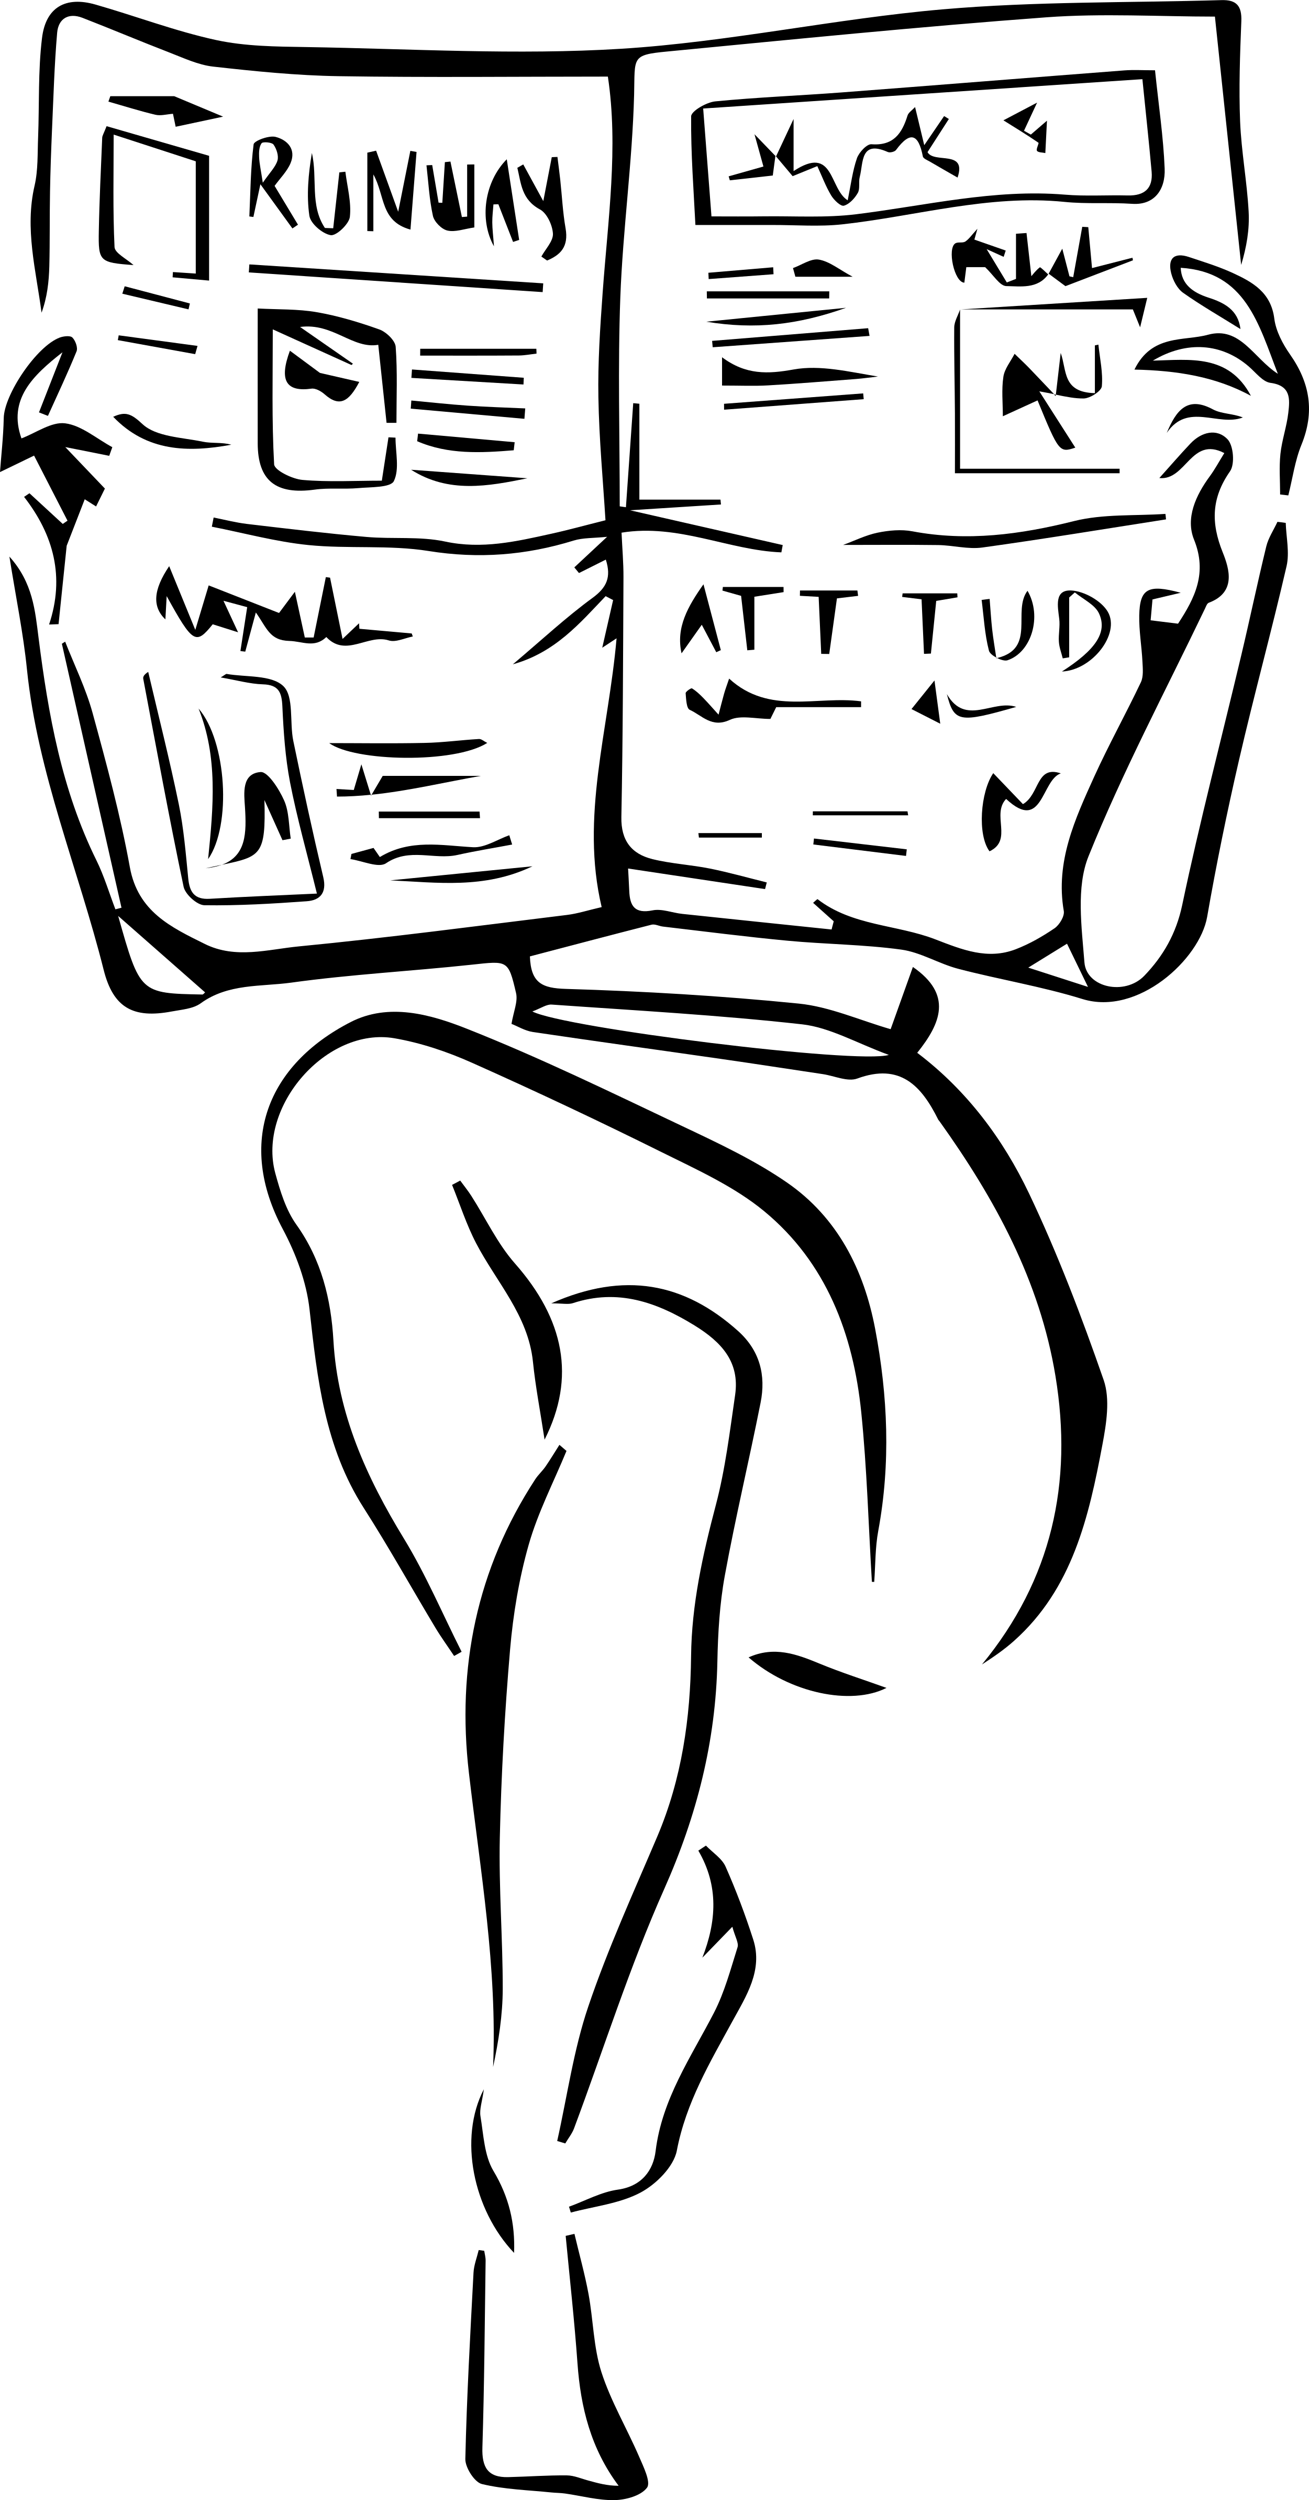 <?xml version="1.0" encoding="utf-8"?>
<!-- Generator: Adobe Illustrator 24.0.0, SVG Export Plug-In . SVG Version: 6.00 Build 0)  -->
<svg version="1.1" id="Layer_1" xmlns="http://www.w3.org/2000/svg" xmlns:xlink="http://www.w3.org/1999/xlink" x="0px" y="0px"
	 viewBox="0 0 224 427.58" style="enable-background:new 0 0 224 427.58;" xml:space="preserve">
<g>
	<path d="M218.6,89.25c-0.65,1.4-1.55,2.73-1.91,4.2c-1.51,6.2-2.81,12.45-4.29,18.66c-3.38,14.23-7.09,28.38-10.1,42.69
		c-1.03,4.88-3.25,8.72-6.48,12.08c-3.32,3.45-9.91,2.06-10.25-2.29c-0.47-6.04-1.44-12.84,0.7-18.14
		c5.83-14.46,13.19-28.3,19.94-42.38c0.17-0.36,0.34-0.87,0.64-0.98c4.72-1.77,3.53-5.77,2.39-8.61c-2.05-5.08-1.93-9.33,1.25-13.88
		c0.85-1.22,0.59-4.41-0.43-5.47c-1.83-1.91-4.45-1.28-6.35,0.73c-1.8,1.9-3.51,3.89-5.32,5.9c4.59,0.47,5.42-7.23,11.12-4.27
		c-0.93,1.5-1.62,2.79-2.48,3.96c-2.41,3.27-4.19,7.17-2.7,10.85c2.3,5.7,0.15,9.97-2.74,14.37c-1.47-0.18-2.98-0.37-4.69-0.58
		c0.12-1.33,0.22-2.47,0.32-3.57c1.56-0.37,2.86-0.67,4.83-1.14c-5.62-1.52-7-0.71-7.1,3.88c-0.05,2.63,0.42,5.27,0.55,7.91
		c0.06,1.17,0.2,2.52-0.27,3.52c-2.57,5.41-5.49,10.66-7.97,16.11c-3.3,7.28-6.68,14.58-5.22,23.01c0.15,0.89-0.74,2.37-1.58,2.95
		c-2.07,1.41-4.29,2.68-6.62,3.58c-4.84,1.87-9.2,0.08-13.8-1.69c-6.6-2.54-14.2-2.27-20.14-6.87c-0.04-0.03-0.35,0.28-0.76,0.63
		c1.2,1.07,2.37,2.12,3.53,3.16c-0.12,0.47-0.25,0.93-0.37,1.4c-8.52-0.89-17.04-1.76-25.56-2.67c-1.71-0.18-3.5-0.93-5.08-0.6
		c-3.04,0.61-3.88-0.75-3.98-3.32c-0.06-1.43-0.15-2.87-0.2-3.84c7.91,1.19,15.67,2.35,23.44,3.52c0.1-0.38,0.19-0.76,0.29-1.14
		c-3.24-0.8-6.45-1.71-9.72-2.37c-3.25-0.65-6.61-0.82-9.82-1.61c-3.58-0.88-5.42-3.15-5.34-7.21c0.27-13.67,0.29-27.34,0.36-41.01
		c0.01-2.48-0.21-4.95-0.33-7.62c9.76-1.57,18.33,3.02,27.35,3.37c0.08-0.42,0.15-0.83,0.23-1.25c-8.52-1.94-17.04-3.88-26.13-5.95
		c5.37-0.34,10.46-0.67,15.56-0.99c-0.03-0.28-0.05-0.55-0.08-0.83c-4.38,0-8.76,0-13.88,0c0-5.75,0-11.07,0-16.4
		c-0.35-0.03-0.7-0.06-1.05-0.1c-0.42,5.93-0.83,11.87-1.25,17.8c-0.35-0.05-0.71-0.1-1.06-0.15c0-11.92-0.34-23.85,0.1-35.75
		c0.43-11.56,2.06-23.09,2.36-34.65c0.16-6.45-0.52-6.8,5.67-7.39c21.61-2.08,43.22-4.25,64.87-5.85
		c9.61-0.71,19.32-0.12,28.85-0.12c1.51,14.28,3,28.37,4.49,42.47c0.93-3.05,1.45-6.1,1.28-9.12c-0.28-5.15-1.25-10.27-1.46-15.42
		c-0.23-5.71-0.02-11.44,0.21-17.15c0.1-2.61-0.83-3.68-3.41-3.6C193.1,0.49,177.13,0.22,161.3,1.6
		c-18.39,1.59-36.59,5.6-54.99,6.74c-17.89,1.11-35.92,0-53.88-0.29c-5.18-0.08-10.48-0.12-15.49-1.21
		c-6.97-1.52-13.71-4.09-20.6-6.06c-5.1-1.46-8.51,0.44-9.15,5.72C6.5,12.12,6.74,17.85,6.52,23.52c-0.11,2.75,0.01,5.57-0.6,8.22
		C4.2,39.11,6.16,46.22,7.11,53.48c0.97-2.63,1.26-5.29,1.33-7.95c0.11-4.25,0.04-8.5,0.12-12.75c0.06-3.53,0.19-7.06,0.34-10.59
		c0.25-5.53,0.4-11.08,0.88-16.59c0.21-2.41,1.94-3.48,4.34-2.55c4.95,1.92,9.84,3.99,14.79,5.9c2.47,0.95,4.98,2.15,7.55,2.44
		c7.14,0.8,14.33,1.53,21.5,1.64c15.27,0.24,30.54,0.07,46.06,0.07c1.83,12.07,0.01,24.49-0.89,36.93
		c-0.43,5.97-0.84,11.96-0.73,17.94c0.12,7.15,0.8,14.28,1.21,21.01c-3.49,0.87-6.37,1.67-9.29,2.31
		c-5.97,1.32-11.84,2.68-18.15,1.33c-4.35-0.93-9-0.39-13.48-0.79c-6.82-0.6-13.62-1.42-20.42-2.22c-1.92-0.23-3.81-0.72-5.71-1.1
		c-0.1,0.52-0.21,1.04-0.31,1.57c5.51,1.08,10.97,2.58,16.53,3.14c6.82,0.69,13.83-0.06,20.57,1.02c8.55,1.37,16.67,0.73,24.82-1.79
		c1.59-0.49,3.37-0.4,5.72-0.64c-2.35,2.19-3.98,3.71-5.61,5.23c0.27,0.32,0.53,0.65,0.8,0.97c1.52-0.76,3.05-1.53,4.59-2.3
		c0.97,3.03,0.14,4.79-2.29,6.56c-4.54,3.32-8.68,7.18-13.62,11.35c7.27-2.04,11.45-7.03,15.88-11.66c0.43,0.22,0.85,0.45,1.28,0.67
		c-0.65,2.84-1.3,5.67-1.86,8.15c0.14-0.1,0.84-0.55,2.45-1.61c-1.37,15.75-6.22,30.54-2.55,45.97c-2.36,0.54-4.12,1.12-5.93,1.34
		c-15.29,1.87-30.56,3.9-45.89,5.38c-5.29,0.51-10.8,2.2-16.08-0.41c-5.8-2.87-11.46-5.53-12.84-13.14
		c-1.61-8.89-3.99-17.66-6.38-26.39c-1.15-4.18-3.1-8.13-4.69-12.18c-0.19,0.12-0.37,0.24-0.56,0.36c3.4,15.05,6.8,30.1,10.2,45.15
		c-0.35,0.09-0.69,0.18-1.04,0.27c-1.07-2.8-1.93-5.7-3.25-8.38c-5.93-12.01-8.24-24.93-9.9-38.05c-0.59-4.63-0.96-9.43-4.99-13.9
		c1.12,7.06,2.38,13.13,3,19.26c1.82,17.81,8.82,34.26,13.13,51.42c1.64,6.52,5.08,8.36,11.65,7.12c1.7-0.32,3.66-0.45,4.96-1.4
		c4.7-3.41,10.29-2.82,15.47-3.53c10.24-1.42,20.6-1.96,30.9-3.07c6.15-0.66,6.26-0.86,7.59,4.85c0.34,1.46-0.43,3.17-0.78,5.27
		c1.05,0.41,2.31,1.19,3.65,1.39c10.76,1.6,21.53,3.07,32.3,4.62c5.79,0.83,11.57,1.73,17.35,2.59c1.97,0.3,4.23,1.35,5.87,0.75
		c7.35-2.7,10.97,1.24,13.84,7c0.06,0.12,0.16,0.21,0.24,0.32c9.46,13.23,17.16,27.28,19.84,43.59c3,18.23-0.62,34.76-12.58,49.3
		c1.86-1.21,3.78-2.51,5.49-4.04c10-8.93,12.8-21.19,15.12-33.55c0.68-3.61,1.35-7.79,0.21-11.07
		c-3.76-10.81-7.85-21.56-12.76-31.88c-4.44-9.31-10.63-17.63-19.14-24.07c4.04-5.04,6.1-9.95-0.74-14.68
		c-1.28,3.57-2.59,7.23-3.81,10.64c-5.3-1.53-10.43-3.85-15.74-4.38c-13.23-1.33-26.54-2.11-39.83-2.51c-4.03-0.12-6-0.96-6.16-5.56
		c6.84-1.79,13.82-3.64,20.81-5.42c0.58-0.15,1.29,0.24,1.95,0.32c7.11,0.83,14.21,1.75,21.34,2.42c6.47,0.61,13.02,0.64,19.45,1.52
		c3.34,0.46,6.45,2.43,9.77,3.29c7.05,1.84,14.28,3.01,21.22,5.16c9.51,2.95,20.09-6.83,21.35-14.04c1.57-8.98,3.4-17.93,5.45-26.81
		c2.56-11.09,5.58-22.08,8.14-33.17c0.54-2.34-0.06-4.94-0.14-7.41C219.52,89.35,219.06,89.3,218.6,89.25z M34.63,170.09
		c-10.67-0.2-10.67-0.21-14.41-13.44c5.22,4.59,10.05,8.83,14.87,13.07C34.99,169.81,34.8,170.09,34.63,170.09z M94.4,171.81
		c14.3,1.01,28.62,1.79,42.86,3.38c4.79,0.54,9.34,3.22,14.84,5.23c-5.33,1.62-55.53-4.61-61-7.43
		C92.59,172.43,93.52,171.75,94.4,171.81z M175.96,165.49c2.53-1.56,4.46-2.75,6.63-4.09c1.19,2.45,2.3,4.75,3.59,7.39
		C182.88,167.73,179.72,166.71,175.96,165.49z"/>
	<path d="M57.06,229.32c-0.41-7.12-2.05-13.86-6.35-19.88c-1.79-2.51-2.77-5.74-3.6-8.78c-3.11-11.45,8.81-25.07,20.37-23.09
		c4.53,0.78,9.05,2.3,13.26,4.18c10.93,4.87,21.76,9.98,32.48,15.3c6.05,3,12.42,5.87,17.56,10.11c10.61,8.76,15.24,21,16.6,34.38
		c0.98,9.63,1.24,19.33,1.82,29c0.13,0,0.27,0,0.4,0.01c0.21-2.91,0.16-5.88,0.69-8.73c2.14-11.57,1.64-23.1-0.53-34.54
		c-1.92-10.12-6.45-19.06-15.07-25.02c-5.53-3.82-11.74-6.73-17.85-9.62c-12.25-5.8-24.45-11.76-37.04-16.73
		c-6.15-2.43-13.29-4.45-19.81-1.1c-14.29,7.35-19.49,20.61-11.6,35.4c2.25,4.22,4.06,9.04,4.58,13.75
		c1.31,11.85,2.61,23.53,9.26,33.92c4.3,6.72,8.19,13.71,12.3,20.55c0.99,1.64,2.12,3.19,3.18,4.79c0.43-0.24,0.85-0.48,1.28-0.72
		c-3.26-6.46-6.1-13.18-9.86-19.34C62.71,252.66,57.78,241.81,57.06,229.32z"/>
	<path d="M98.23,364.02c5.11-13.67,9.51-27.66,15.44-40.96c5.58-12.53,8.82-25.26,9.09-38.9c0.1-4.9,0.39-9.86,1.27-14.67
		c1.81-9.9,4.16-19.7,6.12-29.57c0.94-4.7-0.11-8.93-3.86-12.29c-9.2-8.23-19.42-10.26-31.95-4.72c1.93,0,2.9,0.23,3.71-0.04
		c7.66-2.51,14.31-0.18,20.82,3.83c4.53,2.8,7.75,6.18,6.93,11.86c-0.92,6.31-1.68,12.69-3.3,18.83c-2.25,8.53-4.15,17-4.24,25.9
		c-0.11,10.56-1.59,20.94-5.78,30.8c-4.1,9.64-8.47,19.21-11.82,29.11c-2.51,7.41-3.59,15.29-5.31,22.97
		c0.46,0.14,0.92,0.28,1.38,0.42C97.23,365.73,97.89,364.93,98.23,364.02z"/>
	<path d="M96.94,248.15c-0.4-0.35-0.81-0.69-1.21-1.04c-0.79,1.24-1.55,2.5-2.38,3.71c-0.53,0.76-1.24,1.4-1.75,2.17
		c-10.02,15.35-13.46,32.26-11.35,50.29c1.95,16.68,4.85,33.27,4.13,50.24c0.94-4.41,1.64-8.89,1.65-13.36
		c0.01-8.62-0.69-17.25-0.5-25.86c0.24-10.75,0.84-21.51,1.76-32.22c0.52-6.01,1.53-12.08,3.18-17.88
		C92.04,258.68,94.74,253.48,96.94,248.15z"/>
	<path d="M102.91,405.68c-1.36-4.24-1.38-8.9-2.2-13.34c-0.64-3.46-1.6-6.86-2.41-10.29c-0.5,0.12-1,0.23-1.5,0.35
		c0.69,7.26,1.5,14.51,2.02,21.78c0.54,7.53,2.27,14.59,7.04,20.96c-1.98,0-3.55-0.45-5.12-0.88c-1.25-0.33-2.5-0.89-3.75-0.9
		c-3.35-0.03-6.7,0.22-10.05,0.3c-3.48,0.08-4.5-1.73-4.39-5.07c0.33-10.64,0.4-21.3,0.55-31.94c0.01-0.57-0.15-1.13-0.24-1.7
		c-0.31-0.04-0.63-0.09-0.94-0.13c-0.31,1.29-0.82,2.57-0.89,3.87c-0.56,10.62-1.16,21.23-1.4,31.86c-0.03,1.47,1.57,3.98,2.83,4.29
		c3.86,0.93,7.92,1.03,11.9,1.44c0.77,0.08,1.55,0.07,2.32,0.18c2.84,0.4,5.68,1.19,8.5,1.13c1.94-0.04,4.53-0.76,5.54-2.13
		c0.7-0.94-0.62-3.6-1.37-5.34C107.25,415.27,104.51,410.66,102.91,405.68z"/>
	<path d="M199.3,28.83c-0.22-5.42-1.03-10.82-1.65-16.81c-2.09,0-3.67-0.1-5.24,0.02c-16.18,1.24-32.36,2.55-48.54,3.78
		c-7.16,0.54-14.34,0.82-21.48,1.52c-1.51,0.15-4.11,1.66-4.12,2.56c-0.06,6.31,0.43,12.63,0.73,18.58c4.74,0,8.96,0.01,13.19,0
		c3.98-0.01,8,0.32,11.93-0.11c12.67-1.39,25.08-5.15,38.04-3.84c3.83,0.39,7.73,0.07,11.58,0.33
		C197.51,35.12,199.45,32.47,199.3,28.83z M193,33.43c-3.6-0.09-7.21,0.16-10.79-0.14c-12.11-1-23.82,1.89-35.68,3.35
		c-5.24,0.65-10.6,0.29-15.9,0.36c-2.91,0.04-5.82,0.01-8.88,0.01c-0.45-5.81-0.91-11.85-1.42-18.45
		c25.25-1.69,49.97-3.34,75.16-5.02c0.53,5.3,1.11,10.56,1.58,15.82C197.32,32.24,195.84,33.49,193,33.43z"/>
	<path d="M220.77,60.64c-1.27-1.81-2.44-4.02-2.71-6.16c-0.57-4.48-3.72-6.24-7.14-7.81c-2.41-1.1-4.96-1.88-7.48-2.72
		c-2.6-0.86-3.64,0.34-3.02,2.79c0.31,1.22,1.05,2.63,2.03,3.33c3.07,2.17,6.36,4.05,9.82,6.21c-0.39-3.3-2.82-4.52-5.45-5.37
		c-2.75-0.89-4.66-2.32-4.77-5.11c11.11,0.7,13.32,9.61,16.62,18.13c-4.12-2.64-6.45-8.19-11.95-6.68
		c-4.15,1.14-9.61-0.14-12.59,5.96c7.25,0.16,13.86,1.18,19.93,4.49c-3.8-7.18-10.44-6.18-16.78-6.02
		c5.84-3.5,11.84-2.93,16.38,0.97c1.21,1.03,2.4,2.65,3.75,2.83c3.52,0.47,3.32,2.79,3.05,5.11c-0.27,2.37-1.1,4.68-1.35,7.05
		c-0.24,2.29-0.05,4.62-0.05,6.93c0.47,0.05,0.93,0.11,1.4,0.16c0.73-2.9,1.13-5.93,2.25-8.67
		C224.99,70.47,224.19,65.52,220.77,60.64z"/>
	<path d="M11.55,89.05c-0.27,0.19-0.54,0.38-0.81,0.56c-1.9-1.75-3.8-3.5-5.7-5.25c-0.31,0.21-0.62,0.41-0.92,0.62
		c5.07,6.52,6.99,13.7,4.28,21.83c0.54-0.02,1.08-0.04,1.62-0.06c0.48-4.69,0.97-9.37,1.39-13.41c1.12-2.89,2.11-5.44,3.09-7.95
		c0.04,0.03,0.99,0.63,1.94,1.23c0.53-1.08,0.98-1.98,1.51-3.06c-2.21-2.32-4.51-4.72-6.78-7.1c2.62,0.52,5.07,1.01,7.52,1.5
		c0.17-0.49,0.35-0.99,0.53-1.48c-2.68-1.44-5.26-3.72-8.07-4.08c-2.35-0.3-4.99,1.64-7.48,2.58c-2.35-6.66,1.94-10.75,7.02-14.73
		c-1.34,3.43-2.68,6.85-4.02,10.28c0.51,0.2,1.02,0.4,1.53,0.6c1.66-3.67,3.38-7.31,4.9-11.04c0.25-0.62-0.18-1.82-0.71-2.36
		c-0.36-0.37-1.49-0.24-2.16,0c-3.97,1.47-9.54,9.78-9.59,13.8C0.57,74.8,0.19,78.05,0,80.74c1.54-0.75,3.94-1.9,5.83-2.82
		C7.82,81.79,9.68,85.42,11.55,89.05z"/>
	<path d="M124.17,319.26c-0.63-1.42-2.22-2.42-3.37-3.61c-0.43,0.29-0.86,0.57-1.3,0.86c3.55,6.07,3.08,12.18,0.69,18.31
		c1.51-1.56,3.02-3.12,5.13-5.29c0.48,1.76,1.13,2.77,0.89,3.51c-1.19,3.78-2.22,7.68-4.02,11.17c-3.95,7.65-8.91,14.76-10,23.7
		c-0.4,3.24-2.33,6-6.45,6.58c-2.87,0.4-5.58,1.91-8.37,2.92c0.1,0.33,0.21,0.67,0.31,1c4-1.07,8.34-1.52,11.91-3.41
		c2.67-1.41,5.7-4.43,6.23-7.18c1.57-8.22,5.66-15.07,9.55-22.19c2.28-4.18,5.22-8.64,3.53-13.9
		C127.54,327.5,125.97,323.32,124.17,319.26z"/>
	<path d="M64.73,58.97c0.51,4.8,0.96,9.07,1.42,13.35c0.56,0,1.13,0,1.69,0c0-4.34,0.19-8.68-0.13-13
		c-0.08-1.09-1.63-2.56-2.81-2.98c-3.48-1.24-7.07-2.32-10.71-2.95c-3.23-0.56-6.57-0.44-10.09-0.63c0,8.44-0.01,15.74,0,23.05
		c0.01,6.41,3.11,8.84,9.75,7.93c2.45-0.34,4.99-0.04,7.47-0.26c2.13-0.19,5.53-0.07,6.08-1.2c0.99-2.04,0.28-4.91,0.28-7.43
		c-0.4-0.02-0.8-0.04-1.2-0.06c-0.37,2.39-0.73,4.77-1.14,7.42c-4.63,0-9.13,0.26-13.57-0.13c-1.76-0.15-4.81-1.65-4.86-2.67
		c-0.42-7.5-0.23-15.04-0.23-23.08c4.41,2,8.94,4.05,13.47,6.1c0.08-0.08,0.16-0.16,0.24-0.23c-2.67-1.86-5.35-3.72-9.04-6.28
		C56.98,55.17,60.34,59.74,64.73,58.97z"/>
	<path d="M61.5,107.54c-0.02-0.31-0.04-0.63-0.06-0.94c-0.81,0.77-1.62,1.54-2.82,2.68c-0.78-3.84-1.46-7.16-2.14-10.48
		c-0.24-0.03-0.48-0.07-0.72-0.1c-0.7,3.44-1.39,6.89-2.09,10.33c-0.5,0-1.01,0-1.51,0c-0.5-2.29-0.99-4.58-1.7-7.82
		c-1.27,1.7-2.08,2.79-2.71,3.63c-3.76-1.47-7.67-3.01-12.04-4.72c-0.8,2.67-1.43,4.75-2.29,7.61c-1.67-4.07-2.97-7.23-4.47-10.9
		c-2.77,4.1-2.89,6.96-0.65,9.11c0.07-1.32,0.13-2.42,0.22-3.99c4.48,8.13,5,8.39,7.88,4.82c1.28,0.4,2.44,0.77,4.34,1.37
		c-1-2.17-1.56-3.36-2.5-5.39c2.09,0.56,3.27,0.88,4.06,1.09c-0.43,2.77-0.79,5.14-1.16,7.51c0.28,0.03,0.55,0.07,0.83,0.1
		c0.54-1.99,1.07-3.98,1.81-6.7c1.91,2.69,2.35,4.78,5.74,4.87c2.25,0.06,4.31,1.28,6.32-0.67c3.34,3.56,7.13-0.56,10.69,0.58
		c1.18,0.38,2.73-0.41,4.11-0.67c-0.06-0.17-0.13-0.35-0.19-0.52C67.46,108.07,64.48,107.8,61.5,107.54z"/>
	<path d="M93.19,246.22c5.39-10.67,3.34-20.59-5.07-30.13c-3-3.4-4.98-7.68-7.46-11.55c-0.58-0.91-1.27-1.75-1.91-2.63
		c-0.46,0.25-0.93,0.49-1.39,0.74c1.35,3.33,2.46,6.8,4.11,9.97c3.47,6.66,8.91,12.32,9.73,20.29
		C91.63,237.13,92.44,241.3,93.19,246.22z"/>
	<path d="M32.21,150.22c-0.42-4.23-0.76-8.5-1.61-12.65c-1.56-7.59-3.47-15.11-5.24-22.66c-0.78,0.51-0.91,0.88-0.84,1.22
		c2.25,11.86,4.42,23.73,6.9,35.53c0.27,1.3,2.31,3.14,3.55,3.16c5.83,0.09,11.68-0.26,17.51-0.68c2.29-0.16,3.47-1.43,2.84-4.11
		c-1.83-7.74-3.52-15.52-5.13-23.31c-0.66-3.19,0.15-7.6-1.71-9.38c-2.04-1.95-6.37-1.5-9.71-2.08c-0.1-0.02-0.23,0.13-1,0.6
		c2.78,0.48,4.98,1.11,7.21,1.18c2.7,0.08,3.23,1.35,3.34,3.77c0.2,4.34,0.49,8.72,1.31,12.98c1.19,6.11,2.9,12.13,4.6,19.04
		c-6.46,0.3-12.4,0.53-18.33,0.89C33.28,153.88,32.44,152.59,32.21,150.22z"/>
	<path d="M17.49,23.56c-0.22,5.31-0.48,10.62-0.58,15.93c-0.1,5.26,0.12,5.41,5.94,5.85c-1.2-1.09-3.2-2.04-3.25-3.09
		c-0.3-6.26-0.15-12.55-0.15-19.23c4.83,1.57,9.65,3.14,14.05,4.57c0,6.81,0,12.87,0,19.2c-1.55-0.1-2.73-0.18-3.91-0.26
		c-0.02,0.3-0.04,0.6-0.05,0.9c2.1,0.19,4.21,0.38,6.24,0.56c0-7.56,0-14.56,0-21.34c-5.94-1.72-11.76-3.4-17.54-5.07
		C17.75,22.83,17.51,23.19,17.49,23.56z"/>
	<path d="M199.43,87.89c-5.23,0.36-10.64-0.02-15.64,1.23c-9.19,2.3-18.26,3.52-27.66,1.75c-1.91-0.36-4.02-0.16-5.94,0.23
		c-2.04,0.42-3.97,1.39-5.91,2.1c5.62,0,10.95-0.05,16.27,0.02c2.53,0.04,5.11,0.76,7.56,0.42c10.5-1.45,20.95-3.18,31.42-4.81
		C199.51,88.52,199.47,88.2,199.43,87.89z"/>
	<path d="M180.68,67.5c-0.11-0.02-0.21-0.04-0.32-0.06c0.1,0.11,0.19,0.2,0.29,0.31C180.66,67.65,180.67,67.58,180.68,67.5z"/>
	<path d="M188.55,66.06c0.21-2.34-0.34-4.74-0.59-7.12c-0.2,0.04-0.4,0.08-0.6,0.13c0,2.69,0,5.39,0,8.17
		c-5.59-0.13-4.77-3.87-5.85-6.88c-0.24,2.04-0.48,4.08-0.83,7.14c1.8,0.37,3.3,0.67,4.78,0.65
		C186.56,68.12,188.48,66.88,188.55,66.06z"/>
	<path d="M176.18,63.01c-0.83-0.86-1.71-1.67-2.56-2.5c-0.67,1.31-1.72,2.56-1.92,3.94c-0.33,2.19-0.09,4.47-0.09,6.74
		c1.69-0.77,3.8-1.73,5.94-2.71c3.64,8.87,3.75,8.98,6.46,8.08c-1.76-2.75-3.68-5.74-6.16-9.63c0.92,0.16,1.75,0.33,2.52,0.48
		C178.7,65.67,177.45,64.32,176.18,63.01z"/>
	<path d="M128.1,283.46c7.03,6.1,17.51,8.3,23.6,5.22c-3.83-1.38-7.72-2.61-11.47-4.16C136.3,282.89,132.46,281.49,128.1,283.46z"/>
	<path d="M37.97,147.9c-0.84,0.18-1.76,0.37-2.79,0.6C36.27,148.39,37.18,148.18,37.97,147.9z"/>
	<path d="M37.97,147.9c6.68-1.4,7.53-1.64,7.28-11.07c1.03,2.29,2.06,4.58,3.09,6.87c0.47-0.09,0.94-0.18,1.41-0.27
		c-0.34-2.19-0.26-4.57-1.13-6.53c-0.86-1.94-2.79-4.97-4.04-4.86c-3.26,0.27-2.82,3.63-2.66,6.03
		C42.19,142.38,42.17,146.36,37.97,147.9z"/>
	<path d="M132.83,120.94c5.09,0,9.81,0,14.52,0c0-0.33,0-0.66,0-0.99c-7.51-1.01-15.7,2.42-22.58-3.89
		c-0.4,1.19-0.67,1.89-0.87,2.61c-0.33,1.18-0.63,2.38-0.94,3.56c-0.87-0.96-1.72-1.94-2.62-2.87c-0.59-0.6-1.22-1.2-1.93-1.63
		c-0.16-0.09-1.1,0.57-1.08,0.83c0.08,0.99,0.13,2.58,0.7,2.84c2.11,0.96,3.77,3.16,6.86,1.72c1.85-0.86,4.44-0.16,6.94-0.16
		C132.11,122.41,132.55,121.51,132.83,120.94z"/>
	<path d="M42.58,46.59c16.76,1.12,33.52,2.25,50.28,3.37c0.03-0.5,0.07-1,0.1-1.5c-16.76-1.08-33.53-2.16-50.29-3.24
		C42.64,45.67,42.61,46.13,42.58,46.59z"/>
	<path d="M165.17,41.32c-0.44,0.28-1.24,0.02-1.69,0.3c-1.41,0.87-0.2,6.66,1.54,6.73c0.12-0.94,0.25-1.91,0.34-2.66
		c1.5,0,2.75,0,3.22,0c1.43,1.35,2.51,3.22,3.62,3.24c2.45,0.03,5.34,0.53,7.17-2c-0.49-0.43-1.32-1.29-1.43-1.21
		c-0.69,0.53-1.23,1.27-1.45,1.52c-0.28-2.47-0.55-4.93-0.83-7.39c-0.6,0.04-1.2,0.08-1.8,0.13c0,2.57,0,5.15,0,7.72
		c-0.52,0.2-1.04,0.41-1.57,0.61c-0.98-1.61-1.95-3.23-3.45-5.7c1.57,0.72,2.24,1.02,2.91,1.32c0.12-0.36,0.23-0.72,0.35-1.08
		c-1.77-0.62-3.54-1.23-5.36-1.87c0.03-0.11,0.17-0.6,0.52-1.86C166.24,40.25,165.79,40.92,165.17,41.32z"/>
	<path d="M164.3,52.93c0,0,0-0.01,0.01-0.01l-0.01-0.01C164.3,52.92,164.3,52.93,164.3,52.93z"/>
	<path d="M163.41,70.7c0.02,3.61,0,7.21,0,10.24c9.54,0,18.86,0,28.18,0c0-0.26,0-0.51,0-0.77c-9.04,0-18.09,0-27.3,0
		c0-9.12,0-18.18,0-27.24c-0.35,1.03-0.99,2.05-1,3.08C163.25,60.91,163.38,65.81,163.41,70.7z"/>
	<path d="M87.97,385.31c0.2-5.09-0.88-9.59-3.53-14.02c-1.57-2.63-1.69-6.17-2.22-9.34c-0.2-1.2,0.29-2.51,0.58-4.63
		C78.45,365.66,80.94,377.92,87.97,385.31z"/>
	<path d="M70.24,39.27c0.37-4.79,0.71-9.03,1.04-13.28c-0.35-0.06-0.71-0.12-1.06-0.19c-0.65,3.23-1.29,6.47-2.08,10.42
		c-1.48-4.08-2.63-7.26-3.78-10.45c-0.5,0.11-1,0.23-1.5,0.34c0,4.47,0,8.94,0,13.41c0.34,0.01,0.69,0.02,1.03,0.03
		c0-2.94,0-5.89,0-9.72C65.94,33.51,65.05,37.83,70.24,39.27z"/>
	<path d="M76.56,39.43c1.33,0.31,2.87-0.28,4.61-0.53c0-3.4,0-7.09,0-10.78c-0.41,0.01-0.82,0.01-1.23,0.02c0,2.97,0,5.94,0,8.91
		c-0.3,0.02-0.6,0.04-0.9,0.07c-0.65-3.16-1.31-6.33-1.96-9.49c-0.32,0.03-0.64,0.07-0.95,0.1c-0.15,2.32-0.3,4.64-0.44,6.96
		c-0.21-0.01-0.43-0.02-0.64-0.03c-0.36-2.14-0.72-4.29-1.09-6.43c-0.33,0.01-0.66,0.03-0.98,0.04c0.33,2.89,0.48,5.81,1.1,8.64
		C74.3,37.92,75.55,39.2,76.56,39.43z"/>
	<path d="M72.66,127.06c-5.63,0.12-11.27,0.03-16.32,0.03c4.29,3.17,21.42,3.55,27.04-0.03c-0.57-0.28-1.01-0.7-1.42-0.67
		C78.86,126.57,75.77,127,72.66,127.06z"/>
	<path d="M93.62,44.56c2.22-0.94,3.73-2.29,3.16-5.53c-0.48-2.73-0.61-5.53-0.91-8.29c-0.14-1.3-0.32-2.6-0.48-3.9
		c-0.32,0.01-0.65,0.02-0.97,0.04c-0.43,2.26-0.87,4.52-1.45,7.52c-1.38-2.53-2.41-4.41-3.43-6.28c-0.34,0.19-0.67,0.39-1.01,0.58
		c0.64,2.66,0.71,5.42,3.87,7.12c1.19,0.64,2.14,2.69,2.22,4.15c0.06,1.27-1.27,2.61-1.98,3.91C92.96,44.1,93.29,44.33,93.62,44.56z
		"/>
	<path d="M181.53,132.27c-4.25-1.44-3.58,3.57-6.48,5.26c-1.65-1.73-3.4-3.55-5.08-5.3c-2.2,3.22-2.74,10.56-0.64,13.37
		c4.06-1.92,0.29-6.27,2.84-8.96C178.43,142.48,178.19,133.38,181.53,132.27z"/>
	<path d="M49.61,59.98c-1.94,5.23-0.54,7.07,3.69,6.49c0.7-0.1,1.65,0.44,2.24,0.96c2.52,2.23,4.13,1.35,5.94-2.11
		c-2.73-0.63-5.03-1.15-6.73-1.54C53,62.49,51.48,61.37,49.61,59.98z"/>
	<path d="M29.6,19.46c0.18,0.84,0.37,1.78,0.46,2.22c2.8-0.6,5.27-1.12,8.12-1.73c-3.17-1.33-6.01-2.51-8.37-3.5
		c-3.84,0-7.39,0-10.93,0c-0.11,0.31-0.22,0.62-0.33,0.93c2.68,0.76,5.35,1.61,8.06,2.25C27.52,19.84,28.53,19.54,29.6,19.46z"/>
	<path d="M47.15,23.41c-1.13-0.28-3.67,0.66-3.75,1.28c-0.52,4.07-0.54,8.21-0.73,12.33c0.23,0.03,0.46,0.06,0.69,0.09
		c0.36-1.67,0.71-3.34,1.2-5.6c2.05,2.83,3.77,5.19,5.48,7.56c0.32-0.21,0.63-0.43,0.95-0.64c-1.34-2.22-2.67-4.44-4-6.64
		c0.95-1.31,2.12-2.46,2.72-3.86C50.74,25.52,49.16,23.92,47.15,23.41z M47.48,27.46c-0.34,1.11-1.3,2.04-2.51,3.79
		c-0.32-2.12-0.58-3.24-0.63-4.37c-0.04-0.81-0.01-1.79,0.42-2.38c0.22-0.3,1.77-0.17,2.05,0.23
		C47.33,25.47,47.72,26.66,47.48,27.46z"/>
	<path d="M80.95,144.9c-5.4-0.3-10.79-1.45-15.95,1.68c-0.3-0.44-0.75-1.08-1.08-1.56c-1.33,0.36-2.56,0.7-3.78,1.03
		c-0.06,0.29-0.11,0.59-0.17,0.88c2.07,0.3,4.81,1.58,6.09,0.71c4.01-2.72,8.23-0.53,12.22-1.42c3.1-0.69,6.24-1.19,9.36-1.78
		c-0.16-0.53-0.33-1.06-0.49-1.59C85.09,143.58,82.98,145.01,80.95,144.9z"/>
	<path d="M181.72,114.85c5.19-0.22,10.01-6.46,7.86-10.2c-1.08-1.88-4.06-3.55-6.26-3.66c-2.93-0.15-2.32,2.71-2.06,4.85
		c0.16,1.29-0.15,2.63-0.06,3.93c0.06,0.95,0.43,1.89,0.66,2.83c0.37-0.06,0.73-0.12,1.1-0.18c0-3.41,0-6.82,0-10.23
		c0.32-0.29,0.65-0.58,0.97-0.87c1.42,1.18,3.45,2.09,4.14,3.61C189.55,108.15,187.48,111.16,181.72,114.85z"/>
	<path d="M131.46,65.91c5.01-0.29,10.02-0.71,15.03-1.09c1.25-0.1,2.5-0.28,3.75-0.42c-4.94-0.81-9.87-2.03-14.43-1.21
		c-4.42,0.8-8.19,0.95-12.25-2.09c0,2.22,0,3.84,0,4.84C126.64,65.94,129.06,66.05,131.46,65.91z"/>
	<path d="M63.49,136.08c0.03-0.06,0.06-0.11,0.1-0.16c-0.05,0-0.09,0.01-0.14,0.01C63.46,135.98,63.47,136.02,63.49,136.08z"/>
	<path d="M60.54,135.11c-1.03-0.06-2-0.12-2.96-0.17c0.03,0.43,0.06,0.87,0.09,1.3c1.94,0,3.86-0.12,5.78-0.31
		c-0.56-1.81-0.94-3.04-1.61-5.21C61.21,132.83,60.88,133.96,60.54,135.11z"/>
	<path d="M65.49,132.7c-0.33,0.55-0.94,1.59-1.9,3.22c6.26-0.64,12.44-2.12,18.67-3.22C76.8,132.7,71.34,132.7,65.49,132.7z"/>
	<path d="M164.31,52.92c0.03,0,0.06,0,0.09-0.01C164.37,52.91,164.34,52.91,164.31,52.92C164.3,52.91,164.31,52.92,164.31,52.92z"/>
	<path d="M195.1,55.98c0.47-1.95,0.76-3.13,1.22-5.04c-11.05,0.69-21.48,1.33-31.92,1.98c9.65,0,19.31,0,29.46,0
		C193.91,53.03,194.34,54.11,195.1,55.98z"/>
	<path d="M56.59,40.22c0.95,0.16,3.14-1.9,3.28-3.13c0.28-2.51-0.45-5.14-0.77-7.72c-0.34,0.04-0.68,0.08-1.03,0.11
		c-0.35,3.19-0.7,6.38-1.05,9.56c-0.47-0.02-0.94-0.03-1.42-0.05c-2.6-3.88-1.23-8.53-2.23-12.83c-0.6,3.6-0.94,7.23-0.43,10.74
		C53.14,38.24,55.17,39.98,56.59,40.22z"/>
	<path d="M35.61,146.94c4.05-5.8,3.17-20.21-1.63-25.76C37.29,129.43,36.53,137.97,35.61,146.94z"/>
	<path d="M84.53,42.13c-0.13-1.79-0.28-2.94-0.29-4.09c-0.01-1.03,0.13-2.06,0.2-3.08c0.28-0.01,0.56-0.02,0.84-0.03
		c0.84,2.15,1.68,4.3,2.52,6.45c0.35-0.12,0.69-0.23,1.04-0.35c-0.67-4.38-1.35-8.76-2.12-13.79
		C82.91,31.08,81.97,37.55,84.53,42.13z"/>
	<path d="M122.57,111.55c0.26-0.12,0.52-0.24,0.78-0.36c-0.99-3.75-1.98-7.51-2.97-11.26c-2.65,3.76-4.75,7.38-3.75,11.81
		c1.07-1.51,2.13-3.02,3.46-4.89C121.27,109.09,121.92,110.32,122.57,111.55z"/>
	<path d="M179.46,46.82c1.17,0.86,2.33,1.72,2.86,2.12c4.19-1.6,7.87-3.01,11.55-4.42c-0.03-0.15-0.06-0.3-0.08-0.44
		c-2.26,0.58-4.51,1.15-6.92,1.77c-0.21-2.26-0.42-4.63-0.64-7c-0.34-0.02-0.69-0.04-1.03-0.06c-0.52,2.87-1.03,5.75-1.55,8.62
		c-0.21-0.05-0.42-0.1-0.64-0.15c-0.44-1.69-0.88-3.39-1.23-4.73c-0.81,1.5-1.6,2.95-2.39,4.39c0,0-0.01,0.01-0.01,0.01c0,0,0,0,0,0
		C179.39,46.93,179.46,46.82,179.46,46.82z"/>
	<path d="M170.48,112.46c-0.24-1.62-0.52-3.23-0.7-4.84c-0.19-1.72-0.29-3.46-0.43-5.19c-0.46,0.06-0.91,0.11-1.37,0.17
		c0.37,2.91,0.52,5.87,1.25,8.68C169.33,111.68,169.86,112.12,170.48,112.46z"/>
	<path d="M170.64,112.55c-0.05-0.03-0.1-0.06-0.16-0.08c0.01,0.04,0.01,0.08,0.02,0.12C170.55,112.57,170.59,112.56,170.64,112.55z"
		/>
	<path d="M172.39,112.93c4.14-1.36,5.97-7.55,3.44-11.89c-2.64,3.5,1.53,9.88-5.2,11.5C171.28,112.87,171.99,113.06,172.39,112.93z"
		/>
	<path d="M140.53,111.83c0.46,0.01,0.91,0.01,1.37,0.02c0.44-3.16,0.88-6.31,1.32-9.51c1.34-0.16,2.48-0.29,3.62-0.43
		c-0.04-0.31-0.08-0.61-0.12-0.92c-3.27,0-6.54,0-9.82,0c-0.01,0.3-0.02,0.61-0.02,0.91c1.08,0.06,2.15,0.12,3.21,0.18
		C140.24,105.52,140.39,108.68,140.53,111.83z"/>
	<path d="M87.91,77.01c0.05-0.46,0.1-0.92,0.16-1.38c-5.51-0.49-11.02-0.98-16.53-1.47c-0.05,0.43-0.1,0.87-0.15,1.3
		C76.69,77.76,82.29,77.47,87.91,77.01z"/>
	<path d="M90.25,81.8c-6.56-0.48-13.12-0.97-19.9-1.46C76.78,84.42,83.51,83.17,90.25,81.8z"/>
	<path d="M123.63,101.01c1.17,0.33,2.34,0.66,3.19,0.9c0.37,3.29,0.72,6.3,1.06,9.31c0.4-0.03,0.81-0.06,1.21-0.1
		c0-2.99,0-5.97,0-9.06c1.9-0.3,3.45-0.54,5-0.79c0-0.29,0-0.59-0.01-0.88c-3.46,0-6.92,0-10.38,0
		C123.68,100.6,123.66,100.8,123.63,101.01z"/>
	<path d="M148.8,57.45c-0.08-0.44-0.16-0.88-0.24-1.32c-8.9,0.72-17.8,1.44-26.7,2.17c0.03,0.36,0.07,0.73,0.1,1.09
		C130.9,58.75,139.85,58.1,148.8,57.45z"/>
	<path d="M120.97,51.04c6.97,0,13.94,0,20.92,0c0.01-0.4,0.01-0.8,0.02-1.21c-6.99,0-13.97,0-20.96,0
		C120.96,50.23,120.97,50.64,120.97,51.04z"/>
	<path d="M34.69,75.54c-3.56-0.74-7.95-0.82-10.3-3c-2-1.87-2.95-2.18-5.02-1.26c5.73,5.99,12.82,6.14,20.21,4.78
		C37.97,75.6,36.27,75.87,34.69,75.54z"/>
	<path d="M89.74,71.63c0.05-0.59,0.1-1.19,0.14-1.78c-3.27-0.15-6.54-0.24-9.8-0.47c-3.23-0.22-6.46-0.58-9.69-0.88
		c-0.03,0.46-0.07,0.93-0.1,1.39C76.77,70.47,83.25,71.05,89.74,71.63z"/>
	<path d="M91.11,148.16c-8.6,0.85-16.47,1.63-24.34,2.41C74.77,150.92,82.86,152.1,91.11,148.16z"/>
	<path d="M163.81,101.48c-3.12,0-6.23,0-9.35,0c-0.03,0.2-0.05,0.4-0.08,0.61c1.08,0.13,2.17,0.27,3.32,0.41
		c0.15,3.42,0.28,6.38,0.42,9.33c0.39-0.02,0.79-0.03,1.18-0.05c0.3-2.99,0.61-5.97,0.91-9.01c1.39-0.23,2.52-0.42,3.64-0.61
		C163.84,101.93,163.82,101.7,163.81,101.48z"/>
	<path d="M64.84,139.93c5.77,0,11.53,0,17.3,0c-0.03-0.38-0.05-0.75-0.08-1.13c-5.75,0-11.49,0-17.24,0
		C64.83,139.18,64.84,139.55,64.84,139.93z"/>
	<path d="M144.78,52.64c-8.41,0.84-15.69,1.56-23.92,2.38C129.21,56.4,136.51,55.57,144.78,52.64z"/>
	<path d="M89.63,64.61c-6.38-0.47-12.76-0.94-19.13-1.42c-0.03,0.48-0.07,0.96-0.1,1.44c6.39,0.38,12.78,0.75,19.18,1.13
		C89.59,65.38,89.61,64.99,89.63,64.61z"/>
	<path d="M91.78,59.65c-6.62,0-13.24,0-19.87,0c0,0.39-0.01,0.78-0.01,1.17c5.63,0,11.26,0.02,16.89-0.02
		c1.01-0.01,2.01-0.21,3.02-0.32C91.81,60.21,91.8,59.93,91.78,59.65z"/>
	<path d="M155.29,138.76c-5.4,0-10.8,0-16.19,0c0,0.23-0.01,0.45-0.01,0.68c5.44,0,10.88,0,16.32,0
		C155.36,139.21,155.33,138.99,155.29,138.76z"/>
	<path d="M147.8,68.27c-0.03-0.33-0.06-0.66-0.09-0.99c-7.94,0.59-15.87,1.18-23.81,1.78c0,0.34,0.01,0.67,0.01,1.01
		C131.88,69.47,139.84,68.87,147.8,68.27z"/>
	<path d="M212.68,71.4c-1.7-0.69-3.66-0.59-5.13-1.39c-4.38-2.36-6.3,0.21-7.89,4.03C203.25,68.74,208.44,73.01,212.68,71.4z"/>
	<path d="M140.14,44.4c-1.35-0.24-2.95,0.92-4.44,1.45c0.14,0.49,0.27,0.99,0.41,1.48c3.17,0,6.34,0,9.79,0
		C143.62,46.11,141.97,44.72,140.14,44.4z"/>
	<path d="M155.98,121.27c1.41,0.72,3.2,1.63,4.92,2.51c-0.34-2.54-0.66-4.99-0.99-7.4C158.38,118.29,157.05,119.95,155.98,121.27z"
		/>
	<path d="M155.04,146.39c0.04-0.38,0.08-0.75,0.13-1.13c-5.29-0.62-10.58-1.23-15.88-1.85c-0.04,0.34-0.08,0.68-0.11,1.02
		C144.47,145.09,149.76,145.74,155.04,146.39z"/>
	<path d="M119.6,143.25c3.59,0,7.18,0,10.77,0c0-0.26,0-0.52,0-0.77c-3.62,0-7.24,0-10.86,0
		C119.54,142.73,119.57,142.99,119.6,143.25z"/>
	<path d="M173.9,120.9c-3.98-1.33-8.67,3.38-11.87-2.19C163.27,123.56,164.14,123.69,173.9,120.9z"/>
	<path d="M132.31,45.71c-3.7,0.31-7.39,0.62-11.09,0.94c0.02,0.36,0.03,0.72,0.05,1.08c3.7-0.28,7.4-0.56,11.1-0.83
		C132.35,46.5,132.33,46.1,132.31,45.71z"/>
	<path d="M21.34,48.96c-0.14,0.42-0.27,0.85-0.41,1.27c3.78,0.89,7.55,1.79,11.33,2.68c0.08-0.34,0.16-0.67,0.23-1.01
		C28.77,50.92,25.05,49.94,21.34,48.96z"/>
	<path d="M20.16,58.17c4.41,0.8,8.82,1.6,13.24,2.4c0.13-0.47,0.27-0.94,0.4-1.41c-4.5-0.6-8.99-1.2-13.49-1.81
		C20.27,57.63,20.22,57.9,20.16,58.17z"/>
	<path d="M158.72,26.02c1.24-1.92,2.44-3.8,3.65-5.67c-0.27-0.17-0.54-0.33-0.81-0.5c-0.86,1.27-1.73,2.53-3.4,4.98
		c-0.68-2.82-1.09-4.5-1.57-6.52c-0.53,0.57-1.13,0.94-1.29,1.45c-0.95,3.06-2.4,5.2-6.17,4.91c-0.79-0.06-2.14,1.39-2.49,2.4
		c-0.75,2.17-1.03,4.51-1.58,7.19c-3.19-1.97-2.3-9.58-9.26-5c0-3.19,0-5.68,0-8.91c-1.26,2.69-2.13,4.54-3,6.4
		c0.9,1.08,1.81,2.16,2.84,3.38c1.26-0.51,2.58-1.05,4.22-1.72c0.8,1.73,1.44,3.46,2.37,5.01c0.47,0.79,1.63,1.91,2.18,1.76
		c0.94-0.26,1.86-1.27,2.38-2.19c0.42-0.73,0.1-1.84,0.33-2.72c0.64-2.45,0.06-6.37,4.81-4.27c0.36,0.16,1.18-0.04,1.41-0.36
		c2.46-3.32,3.84-2.68,4.58,1.11c0.07,0.37,0.77,0.64,1.22,0.9c1.56,0.92,3.14,1.81,4.72,2.72
		C165.48,25.55,159.83,28.04,158.72,26.02z"/>
	<path d="M175.23,22.36c0.76-1.64,1.52-3.27,2.24-4.81c-1.71,0.9-3.48,1.83-5.76,3.03c2.03,1.27,4.04,2.49,5.98,3.82
		c0.15,0.1-0.43,1.1-0.24,1.39c0.2,0.31,0.93,0.27,1.43,0.39c0.09-1.71,0.17-3.41,0.28-5.54c-1.24,1.07-2,1.72-2.76,2.38
		C176,22.8,175.62,22.58,175.23,22.36z"/>
	<path d="M130.64,28.48c-2.24,0.63-4.09,1.15-5.95,1.68c0.07,0.23,0.13,0.45,0.2,0.68c2.66-0.3,5.31-0.6,7.35-0.82
		c0.18-1.35,0.32-2.35,0.45-3.35c-1.19-1.24-2.39-2.48-3.58-3.71C129.59,24.68,130.12,26.6,130.64,28.48z"/>
	<path d="M132.69,26.66c0.03,0.03,0.07,0.07,0.1,0.1c0,0-0.01-0.01-0.01-0.01c0,0,0-0.01,0-0.01c-0.03-0.04-0.06-0.08-0.09-0.11
		C132.7,26.65,132.69,26.66,132.69,26.66z"/>
</g>
</svg>
